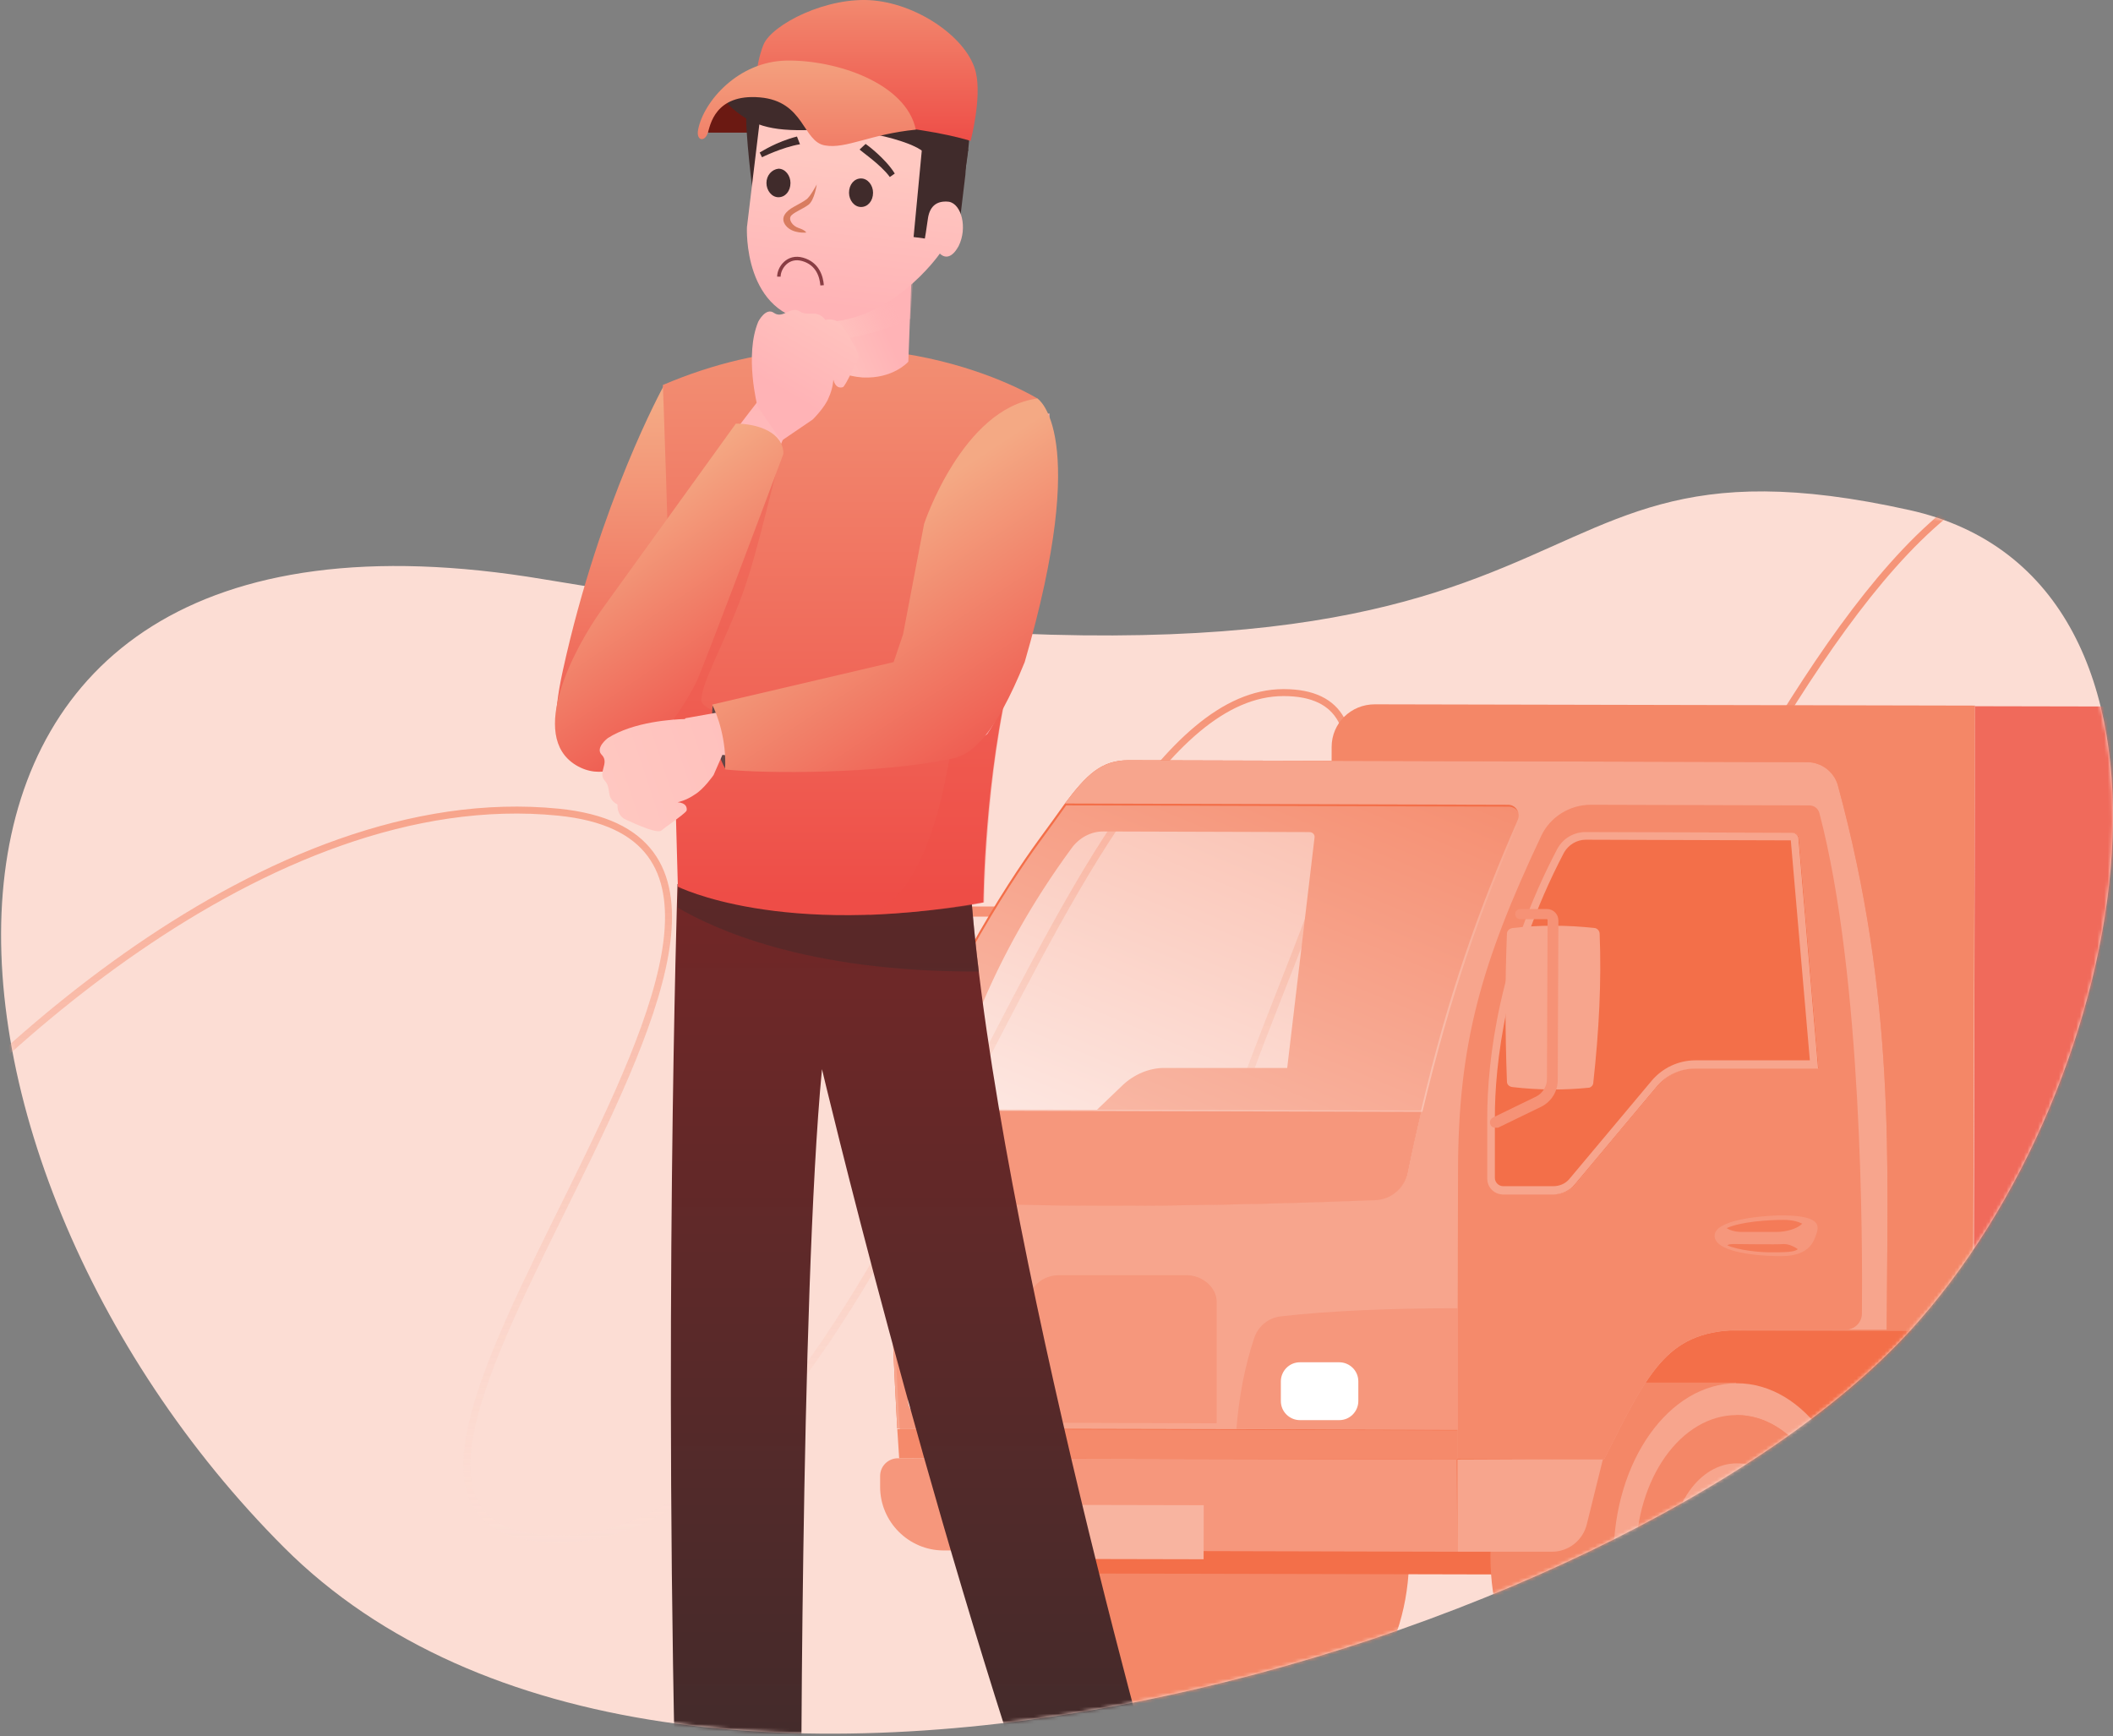 <svg width="606" height="498" viewBox="0 0 606 498" fill="none" xmlns="http://www.w3.org/2000/svg">
<rect x="0" y="0" width="606" height="498" fill="#808080" stroke="none"/>
<path d="M547.639 381.85C613.099 310.439 636.903 166.131 547.639 146.294C415.275 116.879 480.691 220.68 155.872 166.13C-45.372 132.334 -30.093 332.258 81.486 443.838C193.066 555.417 465.814 471.113 547.639 381.85Z" fill="#FCDDD4"/>
<mask id="mask0_413_1639" style="mask-type:alpha" maskUnits="userSpaceOnUse" x="0" y="140" width="606" height="358">
<path d="M547.639 381.849C613.099 310.438 636.903 166.131 547.639 146.294C415.275 116.879 480.691 220.679 155.872 166.13C-45.372 132.334 -30.093 332.258 81.486 443.837C193.066 555.417 465.814 471.112 547.639 381.849Z" fill="#FCDDD4"/>
</mask>
<g mask="url(#mask0_413_1639)">
<path opacity="0.7" d="M-42.49 349.019C-10.027 306.807 75.956 224.492 160.184 232.935C265.469 243.488 65.427 441.359 160.184 441.359C254.94 441.359 299.686 198.637 368.122 198.637C436.557 198.637 291.79 378.04 368.122 388.593C444.453 399.146 507.624 135.318 591.852 132.68C676.08 130.042 504.992 349.019 641.863 349.019" stroke="url(#paint0_linear_413_1639)" stroke-width="2"/>
<path d="M680.975 446.861C680.975 474.392 665.129 496.635 645.641 496.635H610.307C590.819 496.635 575.155 474.209 575.155 446.861C575.155 419.33 591.001 397.086 610.489 397.086C610.853 397.086 611.036 397.086 611.4 397.086H645.641C665.311 397.086 680.975 419.512 680.975 446.861Z" fill="#402B2B"/>
<path d="M404.135 446.314C404.135 473.845 388.289 496.088 368.801 496.088H333.467C313.979 496.088 298.316 473.662 298.316 446.314C298.316 418.783 314.161 396.539 333.649 396.539C334.014 396.539 334.196 396.539 334.56 396.539H368.801C388.471 396.539 404.135 418.783 404.135 446.314Z" fill="#F48767"/>
<path d="M683.341 442.121L541.095 441.756L557.487 432.093L665.128 432.275L683.341 442.121Z" fill="#402B2B"/>
<path d="M817.573 360.987L817.391 452.331L701.919 452.149L665.128 432.276L557.488 432.093L524.339 451.784L289.388 451.237C285.563 451.237 282.467 448.138 282.467 444.309L282.649 359.893L817.573 360.987Z" fill="#F36F49"/>
<path d="M565.864 381.771L381.545 381.407L381.91 214.216C381.91 207.47 387.374 202 394.295 202L566.41 202.365L565.864 381.771Z" fill="#F48767"/>
<path d="M853.271 382.501L566.047 381.954L566.411 202.547L841.432 203.094C848.171 203.094 853.635 208.564 853.635 215.492L853.271 382.501Z" fill="#F06A5B"/>
<path d="M427.446 446.314C427.446 473.845 443.109 496.088 462.597 496.088H497.749V479.314C510.68 479.314 521.244 464.546 521.244 446.314C521.244 428.081 510.863 413.313 497.931 413.313V396.539H462.779C443.291 396.722 427.628 418.965 427.446 446.314Z" fill="#F48767"/>
<path d="M526.888 446.679C526.888 469.287 513.956 487.52 497.929 487.337C481.901 487.337 469.152 469.105 469.152 446.497C469.152 423.889 482.083 405.656 498.111 405.839C513.956 405.839 526.888 424.071 526.888 446.679Z" fill="#F48767"/>
<path d="M497.932 473.48C487.368 473.48 478.99 461.446 478.99 446.496C478.99 431.545 487.55 419.694 498.114 419.694C508.678 419.694 517.056 431.727 517.056 446.678C517.056 461.629 508.495 473.48 497.932 473.48ZM497.932 430.634C491.739 430.634 486.639 437.744 486.639 446.496C486.639 455.247 491.739 462.54 497.932 462.54C504.124 462.54 509.224 455.43 509.224 446.678C509.224 437.744 504.306 430.634 497.932 430.634Z" fill="#F7A58D"/>
<path d="M497.931 496.271C478.443 496.271 462.779 473.845 462.779 446.496C462.779 419.148 478.625 396.722 498.113 396.722C517.601 396.722 533.265 419.148 533.265 446.496C533.265 473.845 517.237 496.453 497.931 496.271ZM498.113 405.838C482.085 405.838 469.154 424.07 469.154 446.496C469.154 469.104 481.903 487.337 497.931 487.337C513.959 487.337 526.89 469.104 526.89 446.678C526.89 424.07 513.959 405.838 498.113 405.838Z" fill="#F7A58D"/>
<path d="M502.848 446.496C502.848 442.667 500.662 439.75 498.112 439.75C495.562 439.75 493.377 442.85 493.195 446.496C493.195 450.325 495.38 453.242 497.93 453.242C500.662 453.425 502.848 450.325 502.848 446.496Z" fill="#5B2929"/>
<path d="M259.52 310.119C259.52 310.848 258.974 311.395 258.427 311.577C256.97 311.942 251.506 311.942 249.867 311.395C249.138 311.213 248.41 310.666 248.41 309.754C247.864 295.168 247.864 280.947 248.41 267.455C248.41 266.543 249.138 265.996 249.867 265.814C251.688 265.267 258.063 264.902 260.066 265.632C260.795 265.814 261.341 266.543 261.341 267.273C261.706 281.129 261.159 295.351 259.52 310.119Z" fill="#F69276"/>
<path d="M268.443 323.063C268.261 323.063 268.079 323.063 267.714 322.881L255.329 316.682C252.415 315.223 250.594 312.306 250.594 309.024L250.776 263.261C250.776 261.438 252.233 259.979 254.054 259.979H288.113C289.024 259.979 289.57 260.708 289.57 261.438C289.57 262.349 288.842 262.896 288.113 262.896H254.054C253.872 262.896 253.872 263.078 253.872 263.078L253.69 308.842C253.69 311.03 254.965 312.853 256.786 313.765L269.171 319.964C269.9 320.328 270.264 321.24 269.9 321.969C269.536 322.881 268.989 323.063 268.443 323.063Z" fill="#F69276"/>
<path d="M541.095 381.406C541.095 381.406 536.36 381.406 529.074 381.406H500.115C478.441 381.406 473.342 392.163 460.046 418.6L417.973 418.418C417.973 418.418 417.973 415.319 417.973 410.031L257.332 409.667C256.604 396.357 255.146 369.373 255.146 343.848C255.146 342.936 255.146 342.207 255.146 341.295C255.146 334.002 256.421 325.98 258.607 317.958C267.167 286.598 288.841 253.233 297.766 241.017C300.68 237.006 303.23 233.542 305.415 230.442C311.608 222.238 315.797 218.044 323.628 218.044L518.328 218.591C522.335 218.591 525.978 221.326 527.071 225.155C543.827 286.78 541.277 333.637 541.095 381.406ZM376.993 240.288C377.175 239.376 376.447 238.647 375.536 238.647L316.343 238.464C312.883 238.464 309.422 240.288 307.236 243.387C284.106 274.929 274.817 303.736 271.356 320.328L267.714 337.831C267.167 340.383 268.806 342.389 271.356 342.389H285.745C288.113 342.389 290.662 341.295 292.484 339.472L321.989 311.212C325.268 308.112 329.639 306.289 333.828 306.289H369.162L376.993 240.288Z" fill="#F36F49"/>
<path d="M407.594 318.505C406.319 324.34 404.862 330.357 403.587 336.738C402.676 341.114 398.851 344.213 394.48 344.396C336.926 346.401 289.207 346.583 255.149 344.031C255.149 343.119 255.149 342.39 255.149 341.478C255.149 334.185 256.424 326.163 258.609 318.141L407.594 318.505Z" fill="#F6977C"/>
<path d="M513.959 238.83L454.766 238.647C451.306 238.647 448.209 240.47 446.57 243.57C429.996 275.112 426.536 303.919 426.536 320.511V338.014C426.536 340.566 428.539 342.572 431.089 342.572H445.477C447.845 342.572 450.213 341.478 451.67 339.655L475.347 311.395C478.079 308.295 481.904 306.289 486.093 306.472H521.427L515.781 240.47C515.781 239.559 515.052 238.83 513.959 238.83Z" fill="#F36F49"/>
<path d="M541.095 381.406C541.095 381.406 536.36 381.406 529.074 381.406H500.115C478.441 381.406 473.342 392.163 460.046 418.6L417.973 418.418C417.973 418.418 417.973 415.319 417.973 410.031L257.332 409.667C256.604 396.357 255.146 369.373 255.146 343.848C289.205 346.4 337.106 346.4 394.478 344.212C398.849 344.03 402.674 340.93 403.585 336.555C404.86 330.173 406.317 323.974 407.592 318.322C415.423 284.957 423.984 261.073 435.276 235.183C436.186 233.177 434.729 230.807 432.544 230.807L305.415 230.442C311.608 222.238 315.797 218.044 323.628 218.044L518.328 218.591C522.335 218.591 525.978 221.326 527.071 225.155C543.827 286.78 541.277 333.637 541.095 381.406ZM521.607 306.471L515.961 240.47C515.961 239.558 515.05 238.829 514.139 238.829L454.946 238.647C451.486 238.647 448.389 240.47 446.75 243.57C430.176 275.112 426.716 303.919 426.716 320.51V338.013C426.716 340.566 428.719 342.571 431.269 342.571H445.657C448.025 342.571 450.393 341.477 451.85 339.654L475.527 311.394C478.259 308.294 482.084 306.289 486.273 306.471H521.607Z" fill="#F7A58D"/>
<path d="M533.994 376.666C533.994 379.401 531.808 381.407 529.076 381.407H500.117C478.443 381.407 473.344 392.164 460.048 418.601L417.975 418.419C417.975 418.419 417.975 415.319 417.975 410.032L418.157 336.191C418.157 299.543 424.714 276.388 442.017 239.741C444.567 234.272 450.213 230.807 456.223 230.807L518.877 230.99C520.334 230.99 521.427 231.901 521.791 233.178C534.176 280.217 534.176 356.793 533.994 376.666ZM521.609 306.472L515.963 240.471C515.963 239.559 515.052 238.83 514.142 238.83L454.948 238.647C451.488 238.647 448.392 240.471 446.752 243.57C430.178 275.112 426.718 303.919 426.718 320.511V338.014C426.718 340.566 428.721 342.572 431.271 342.572H445.66C448.027 342.572 450.395 341.478 451.852 339.655L475.529 311.394C478.261 308.295 482.086 306.289 486.275 306.472H521.609Z" fill="#F58A6B"/>
<path d="M513.595 241.017L454.766 240.835C452.216 240.835 449.849 242.294 448.574 244.482C431.453 277.118 428.721 306.107 428.721 320.328V337.831C428.721 339.108 429.814 340.202 431.089 340.202H445.477C447.299 340.202 448.938 339.472 450.031 338.196L473.708 309.936C476.804 306.289 481.358 304.102 486.275 304.102H519.059L513.595 241.017ZM513.959 238.83C514.87 238.83 515.781 239.559 515.781 240.47L521.427 306.472H486.093C481.904 306.472 478.079 308.295 475.347 311.395L451.67 339.655C450.213 341.478 447.845 342.572 445.477 342.572H431.089C428.539 342.572 426.536 340.566 426.536 338.014V320.511C426.536 303.919 429.996 275.112 446.57 243.57C448.209 240.47 451.306 238.647 454.766 238.647L513.959 238.83Z" fill="#F7A58D"/>
<path d="M418.155 375.208V410.031L354.591 409.849C355.319 400.733 356.959 391.981 359.691 383.777C360.783 380.495 363.515 378.125 366.976 377.578C381 375.937 398.849 375.208 418.155 375.208ZM289.569 409.849H258.061C257.514 402.192 256.968 389.793 256.421 375.755C264.071 376.119 271.174 376.848 277.549 377.76C281.009 378.307 283.741 380.677 284.834 383.959C287.384 391.981 288.841 400.733 289.569 409.849Z" fill="#F6977C"/>
<path d="M417.974 445.038L270.628 444.673C260.611 444.673 252.415 436.469 252.415 426.441V423.341C252.415 420.424 254.783 418.236 257.515 418.236L417.791 418.601L417.974 445.038Z" fill="#F6977C"/>
<path d="M445.112 445.038H417.974V418.601H459.683L455.129 437.016C454.036 441.756 449.847 445.038 445.112 445.038Z" fill="#F7A58D"/>
<path d="M509.952 348.589C503.759 348.771 491.738 350.048 491.738 354.423C491.738 358.799 502.302 360.258 510.862 360.258C519.423 360.258 520.333 355.517 521.062 353.512C521.608 351.506 522.155 348.407 509.952 348.589Z" fill="#F6977C"/>
<path d="M509.405 353.329C512.319 353.329 515.415 352.418 516.872 350.959C515.779 350.412 514.14 349.865 511.59 349.865C506.855 349.865 499.205 350.412 495.198 352.235C495.745 352.6 497.202 353.329 499.569 353.329C502.484 353.329 506.308 353.329 509.405 353.329Z" fill="#F47B58"/>
<path d="M497.201 356.794C496.108 356.794 495.562 356.976 495.38 357.158C498.658 358.617 504.669 359.164 507.583 359.164C511.772 359.164 514.686 359.164 515.597 358.252C514.868 357.705 513.229 356.794 511.59 356.794C509.404 356.976 498.658 356.794 497.201 356.794Z" fill="#F47B58"/>
<path d="M417.974 410.214C417.974 415.501 417.974 418.601 417.974 418.601L257.879 418.236C257.879 418.236 257.697 415.136 257.333 409.849L417.974 410.214Z" fill="#F58A6B"/>
<g opacity="0.2">
<path d="M348.944 373.384V408.208L295.215 408.026V373.202C295.215 369.008 299.04 365.727 303.775 365.727H340.566C345.12 365.909 348.944 369.373 348.944 373.384Z" fill="#F16036"/>
</g>
<path d="M277.184 406.932H265.892C262.978 406.932 260.428 404.562 260.428 401.462V395.81C260.428 392.893 262.796 390.341 265.892 390.341H277.184C280.099 390.341 282.648 392.711 282.648 395.81V401.462C282.648 404.562 280.099 406.932 277.184 406.932Z" fill="white"/>
<path d="M384.099 407.297H372.807C369.893 407.297 367.343 404.927 367.343 401.827V396.175C367.343 393.258 369.711 390.706 372.807 390.706H384.099C387.014 390.706 389.563 393.076 389.563 396.175V401.827C389.563 404.745 387.196 407.297 384.099 407.297Z" fill="white"/>
<path d="M456.951 310.483C456.951 311.213 456.405 311.76 455.859 311.942C448.755 312.671 441.288 312.671 433.638 311.76C432.728 311.577 432.181 311.03 432.181 310.119C431.635 295.533 431.635 281.312 432.181 267.82C432.181 266.908 432.91 266.361 433.638 266.179C441.47 265.267 449.302 265.267 457.498 266.179C458.226 266.361 458.773 267.09 458.773 267.82C459.319 281.494 458.591 295.715 456.951 310.483Z" fill="#F7A58D"/>
<path d="M428.722 323.428C428.176 323.428 427.63 323.064 427.447 322.517C427.083 321.788 427.447 320.876 428.176 320.511L440.561 314.495C442.382 313.583 443.657 311.577 443.657 309.572L443.839 263.808C443.839 263.626 443.657 263.626 443.657 263.626H436.008C435.097 263.626 434.551 262.897 434.551 262.168C434.551 261.256 435.279 260.709 436.008 260.709H443.657C445.479 260.709 446.936 262.168 446.936 263.991L446.753 309.754C446.753 313.036 444.932 315.953 442.018 317.412L429.633 323.428C429.087 323.428 428.904 323.428 428.722 323.428Z" fill="#F69276"/>
<path d="M345.189 447.197L293.646 447.085L293.679 431.587L345.223 431.699L345.189 447.197Z" fill="#F8B4A0"/>
<path opacity="0.6" d="M435.628 235.734C424.335 261.624 415.957 285.509 407.943 318.874L258.959 318.509C267.519 287.15 289.193 253.784 298.117 241.569C301.031 237.558 303.581 234.093 305.767 230.994L432.896 231.359C435.081 231.541 436.538 233.729 435.628 235.734Z" fill="url(#paint1_linear_413_1639)"/>
<path d="M194.305 253.535C194.305 253.535 190.099 384.393 194.19 531.503C194.19 531.503 206.462 543.134 229.714 535.38C229.714 535.38 229.498 371.685 235.742 306.638C235.742 306.638 265.022 430.271 302.053 537.319C302.053 537.319 326.812 542.057 335.639 528.057C335.639 528.057 285.69 354.669 278.37 254.944L194.305 253.535Z" fill="url(#paint2_linear_413_1639)"/>
<path d="M194.619 254.944H278.369C279.015 262.482 279.661 270.452 280.737 278.637C230.789 278.852 204.308 266.144 194.404 260.329C194.404 256.667 194.619 254.944 194.619 254.944Z" fill="#402B2B" fill-opacity="0.45" style="mix-blend-mode:multiply"/>
</g>
<path d="M203.021 38.045H223.689L226.488 25.552C226.488 25.552 218.307 30.291 216.369 27.06C214.432 23.829 214.862 25.122 212.925 25.552C210.987 25.983 210.987 23.399 208.619 24.906C206.035 26.629 202.16 34.814 203.021 38.045Z" fill="#6B1912"/>
<path d="M162.632 194.023L174.41 165.508L207.528 177.922C206.386 187.056 186.187 204.561 174.41 216.959L162.632 194.023Z" fill="url(#paint3_linear_413_1639)"/>
<path d="M190.216 110.923C190.216 110.923 172.081 143.814 161.452 192.165C158.182 207.043 158.973 214.729 163.932 218.201C170.131 222.54 181.287 218.82 186.866 207.043C192.547 194.026 203.048 165.792 205.404 152.222C205.404 152.222 201.328 113.362 190.216 110.923Z" fill="url(#paint4_linear_413_1639)"/>
<path d="M190.104 110.415C190.104 110.415 191.181 135.184 194.41 254.295C194.41 254.295 223.69 269.156 282.035 258.818C282.035 258.818 282.251 223.063 290.216 191.401C290.216 191.401 305.072 131.738 297.536 114.292C297.536 114.292 249.956 84.783 190.104 110.415Z" fill="url(#paint5_linear_413_1639)"/>
<path d="M235.315 86.808L234.884 102.23C234.884 102.23 238.544 107.615 247.371 108.261C256.198 108.692 260.504 103.738 260.504 103.738L261.365 80.777C250.385 85.515 239.621 87.454 235.315 86.808Z" fill="url(#paint6_linear_413_1639)"/>
<path d="M236.177 80.476L235.316 97.492C239.622 98.138 250.386 96.2 261.151 91.461L261.797 80.476H236.177V80.476Z" fill="url(#paint7_linear_413_1639)" style="mix-blend-mode:multiply"/>
<path d="M294.522 147.892C294.522 147.892 281.82 176.539 277.298 189.462C272.777 202.17 272.777 252.786 249.095 262.479C249.095 262.479 274.284 260.971 282.25 258.817C282.25 258.817 282.681 220.693 290.431 191.4C290.431 191.4 295.814 160.6 297.967 146.6L294.522 147.892Z" fill="#EE4D47" fill-opacity="0.29" style="mix-blend-mode:multiply"/>
<path d="M277.729 42.999C277.299 43.215 276.868 50.107 276.868 50.107L275.146 64.538L267.18 70.785L262.659 72.723C262.659 72.723 255.985 69.923 256.846 67.338C257.707 64.969 262.013 30.938 262.874 30.938C263.735 30.938 270.625 35.892 270.625 35.892L277.729 42.999Z" fill="#402B2B"/>
<path d="M214.649 30.075C212.711 30.075 215.725 53.768 215.725 53.768L219.17 44.291L221.538 32.876L214.649 30.075Z" fill="#402B2B"/>
<path d="M217.878 34.812L214.218 65.182C214.218 65.182 212.926 90.814 234.025 92.321C255.124 93.614 269.549 72.721 269.549 72.721C269.549 72.721 272.132 75.736 274.931 70.567C277.514 65.398 275.792 58.505 272.132 57.859C268.257 57.428 266.534 59.582 266.104 62.813C265.673 66.044 265.243 68.413 265.243 68.413L262.013 67.982L264.381 42.997C264.381 42.997 259.43 33.305 253.832 31.366C248.234 29.428 243.283 37.182 243.283 37.182C243.283 37.182 238.116 38.259 233.164 37.182C228.212 36.105 224.983 34.812 224.983 34.812C224.983 34.812 221.968 35.674 217.878 34.812Z" fill="url(#paint8_linear_413_1639)"/>
<path d="M233.977 210.76C233.977 210.76 201.124 205.801 201.124 200.842C201.124 195.883 207.942 184.105 212.901 170.468C217.86 156.831 222.2 135.135 224.059 130.795C225.919 126.456 218.48 138.854 218.48 138.854C206.289 154.764 181.411 187.701 179.428 192.164C177.444 196.627 176.535 207.248 176.328 212L185.007 216.959L210.422 213.86L233.977 210.76Z" fill="#EE4D47" fill-opacity="0.29" style="mix-blend-mode:multiply"/>
<path d="M223.38 79.346C223.38 76.866 225.907 73.16 230.199 74.386C234.538 75.626 235.571 79.345 235.778 81.825" stroke="#893D43"/>
<path d="M217.182 115.299C217.182 115.299 163.253 184.745 162.013 195.884C160.773 207.023 159.871 218.009 171.142 219.365C182.412 220.722 193.119 202.975 197.064 193.932L206.024 171.088L224.62 125.837L217.182 115.299Z" fill="url(#paint9_linear_413_1639)"/>
<path d="M224.679 130.175C224.679 123.976 217.24 121.497 211.041 121.497L172.609 174.807C164.757 185.758 151.285 211.008 165.17 219.439C179.056 227.869 194.511 206.421 199.884 195.263C202.859 188.32 217.654 148.978 224.679 130.175Z" fill="url(#paint10_linear_413_1639)"/>
<path d="M217.241 116.538C217.241 116.538 213.453 101.816 217.477 92.237C217.477 92.237 219.673 87.953 222.041 89.794C224.678 91.492 226.75 87.62 229.387 89.317C232.023 91.015 234.133 88.504 236.746 91.769C236.746 91.769 239.719 90.869 241.425 93.41C243.132 95.951 247.039 101.632 246.19 102.949C245.341 104.267 242.459 110.818 241.715 111.043C240.972 111.268 239.611 111.306 238.997 108.871C238.997 108.871 238.93 111.325 237.645 114.085C236.565 116.907 233.051 120.342 233.051 120.342L224.059 126.455L217.241 116.538Z" fill="url(#paint11_linear_413_1639)"/>
<path d="M240.051 27.06V5.09C253.184 5.736 266.748 8.321 273.422 16.506C281.388 26.198 276.867 48.599 276.867 48.599C276.867 48.599 267.178 47.522 265.456 44.291C263.734 41.06 247.371 36.537 234.884 37.183C222.397 37.829 216.369 36.537 210.125 31.152C208.833 30.075 207.757 28.567 206.896 26.844H240.051V27.06Z" fill="#402B2B"/>
<path d="M278.374 40.414C278.374 40.414 269.116 37.398 253.615 36.106C227.564 25.121 216.369 27.06 216.369 27.06C216.369 27.06 216.584 18.66 218.952 12.844C221.321 7.029 237.253 -1.156 250.601 0.136C263.949 1.429 277.728 11.336 279.881 20.814C281.603 28.137 278.374 40.414 278.374 40.414Z" fill="url(#paint12_linear_413_1639)"/>
<path d="M262.658 37.186C259.859 23.832 239.837 17.155 225.627 17.37C211.633 17.585 201.73 29.216 200.223 37.186C199.577 40.417 202.16 40.847 203.022 38.047C203.667 36.109 204.959 26.847 217.877 27.924C230.795 29.001 230.149 40.632 236.608 41.709C242.636 42.786 249.525 38.478 262.658 37.186Z" fill="url(#paint13_linear_413_1639)"/>
<path d="M218.543 45.1L217.872 43.75C218.451 43.462 222.598 40.68 228.571 39.156L229.433 41.373C224.327 42.226 218.543 45.1 218.543 45.1Z" fill="#402B2B"/>
<path d="M255.193 50.767C252.613 47.162 246.459 43.055 246.551 42.86L248.252 41.282C248.446 41.374 253.925 45.399 256.617 49.773L255.193 50.767Z" fill="#402B2B"/>
<path d="M234.241 52.907C234.241 52.907 233.595 57.43 231.873 58.722C230.151 60.015 227.136 61.092 226.706 62.169C226.275 63.03 227.136 64.753 229.074 65.4C231.012 66.046 231.227 66.692 231.227 66.692C231.227 66.692 227.352 67.123 225.414 64.753C223.476 62.384 225.629 60.446 227.567 59.369C229.505 58.292 230.366 57.861 231.227 57.215C232.304 56.569 234.241 52.907 234.241 52.907Z" fill="#D87C60"/>
<path d="M243.496 55.274C243.496 57.428 245.003 59.366 246.941 59.366C248.879 59.366 250.386 57.643 250.386 55.274C250.386 53.12 248.879 51.181 246.941 51.181C245.003 51.181 243.496 52.904 243.496 55.274Z" fill="#402B2B"/>
<path d="M219.815 52.474C219.815 54.628 221.322 56.567 223.259 56.567C225.197 56.567 226.704 54.844 226.704 52.474C226.704 50.321 225.197 48.382 223.259 48.382C221.322 48.597 219.815 50.321 219.815 52.474Z" fill="#402B2B"/>
<path d="M208.136 220.68C206.483 217.993 203.425 210.513 204.416 202.083C206.483 204.976 210.119 212.745 208.136 220.68Z" fill="#644545"/>
<path fill-rule="evenodd" clip-rule="evenodd" d="M283.111 210.571C298.828 187.739 300.98 118.6 300.98 118.6C286.519 120.48 279.612 134.795 275.175 143.992C273.007 148.486 271.428 151.758 269.846 151.758L263.186 194.098L196.583 205.991C196.528 206.068 196.473 206.145 196.418 206.221C193.138 206.307 181.753 206.949 174.317 211.684C174.317 211.684 170.465 214.571 172.679 216.595C173.738 217.752 173.401 219.004 173.063 220.256C172.726 221.508 172.389 222.759 173.448 223.916C174.341 224.891 174.481 225.901 174.618 226.894C174.806 228.255 174.99 229.586 177.105 230.756C177.105 230.756 176.719 233.838 179.511 235.092C179.638 235.149 179.772 235.209 179.912 235.272C182.861 236.6 188.614 239.191 189.717 238.18C190.132 237.8 191.167 237.049 192.327 236.206C194.401 234.699 196.879 232.9 196.941 232.406C197.037 231.635 196.845 230.287 194.341 230.092C194.341 230.092 196.749 229.612 199.253 227.88C201.853 226.341 204.646 222.297 204.646 222.297L207.18 216.509C268.887 221.769 283.111 210.571 283.111 210.571Z" fill="url(#paint14_linear_413_1639)"/>
<path d="M265.027 150.263L258.998 181.925L256.294 189.894L204.223 202.083C205.67 204.769 208.439 212.249 207.943 220.68C219.514 221.919 251.707 222.043 273.031 217.58C278.759 216.48 285.428 210.761 293.876 189.894C313.037 123.985 297.536 114.293 297.536 114.293C276.007 117.093 265.027 150.263 265.027 150.263Z" fill="url(#paint15_linear_413_1639)"/>
<defs>
<linearGradient id="paint0_linear_413_1639" x1="299.686" y1="205.737" x2="299.686" y2="509.4" gradientUnits="userSpaceOnUse">
<stop stop-color="#F37753"/>
<stop offset="1" stop-color="white" stop-opacity="0"/>
</linearGradient>
<linearGradient id="paint1_linear_413_1639" x1="366.128" y1="203.103" x2="294.756" y2="374.02" gradientUnits="userSpaceOnUse">
<stop stop-color="#F7A58D"/>
<stop offset="0.926" stop-color="white"/>
</linearGradient>
<linearGradient id="paint2_linear_413_1639" x1="264.058" y1="174.86" x2="264.058" y2="538.091" gradientUnits="userSpaceOnUse">
<stop stop-color="#822626"/>
<stop offset="0.943" stop-color="#402B2B"/>
</linearGradient>
<linearGradient id="paint3_linear_413_1639" x1="181.001" y1="169.358" x2="181.001" y2="225.997" gradientUnits="userSpaceOnUse">
<stop stop-color="#FFB3B6"/>
<stop offset="1" stop-color="#FFC8C1"/>
</linearGradient>
<linearGradient id="paint4_linear_413_1639" x1="205.463" y1="115.92" x2="205.463" y2="227.499" gradientUnits="userSpaceOnUse">
<stop stop-color="#F4A984"/>
<stop offset="1" stop-color="#EE4D47"/>
</linearGradient>
<linearGradient id="paint5_linear_413_1639" x1="244.887" y1="38.058" x2="244.887" y2="256.894" gradientUnits="userSpaceOnUse">
<stop stop-color="#F4A984"/>
<stop offset="1" stop-color="#EE4D47"/>
</linearGradient>
<linearGradient id="paint6_linear_413_1639" x1="256.947" y1="101.119" x2="235.16" y2="110.516" gradientUnits="userSpaceOnUse">
<stop stop-color="#FFB3B6"/>
<stop offset="1" stop-color="#FFC8C1"/>
</linearGradient>
<linearGradient id="paint7_linear_413_1639" x1="257.379" y1="90.312" x2="235.469" y2="99.591" gradientUnits="userSpaceOnUse">
<stop stop-color="#FFB3B6" stop-opacity="0.31"/>
<stop offset="1" stop-color="#FFC8C1"/>
</linearGradient>
<linearGradient id="paint8_linear_413_1639" x1="211.412" y1="84.947" x2="216.072" y2="43.304" gradientUnits="userSpaceOnUse">
<stop stop-color="#FFB3B6"/>
<stop offset="1" stop-color="#FFC8C1"/>
</linearGradient>
<linearGradient id="paint9_linear_413_1639" x1="200.657" y1="90.503" x2="200.657" y2="217.367" gradientUnits="userSpaceOnUse">
<stop stop-color="#FFB3B6"/>
<stop offset="1" stop-color="#FFC8C1"/>
</linearGradient>
<linearGradient id="paint10_linear_413_1639" x1="173.848" y1="147.532" x2="220.29" y2="215.753" gradientUnits="userSpaceOnUse">
<stop stop-color="#F4A984"/>
<stop offset="0.917" stop-color="#EE4D47"/>
</linearGradient>
<linearGradient id="paint11_linear_413_1639" x1="227.5" y1="114" x2="245" y2="84" gradientUnits="userSpaceOnUse">
<stop stop-color="#FFB3B6"/>
<stop offset="1" stop-color="#FFC8C1"/>
</linearGradient>
<linearGradient id="paint12_linear_413_1639" x1="248.378" y1="-21.702" x2="248.378" y2="40.924" gradientUnits="userSpaceOnUse">
<stop stop-color="#F4A984"/>
<stop offset="1" stop-color="#EE4D47"/>
</linearGradient>
<linearGradient id="paint13_linear_413_1639" x1="250.015" y1="11.164" x2="250.015" y2="76.27" gradientUnits="userSpaceOnUse">
<stop stop-color="#F4A984"/>
<stop offset="1" stop-color="#EE4D47"/>
</linearGradient>
<linearGradient id="paint14_linear_413_1639" x1="279.777" y1="178.577" x2="168.166" y2="215.78" gradientUnits="userSpaceOnUse">
<stop stop-color="#FFB3B6"/>
<stop offset="1" stop-color="#FFC8C1"/>
</linearGradient>
<linearGradient id="paint15_linear_413_1639" x1="246.995" y1="153.112" x2="294.107" y2="224.399" gradientUnits="userSpaceOnUse">
<stop stop-color="#F4A984"/>
<stop offset="1" stop-color="#EE4D47"/>
</linearGradient>
</defs>
</svg>
